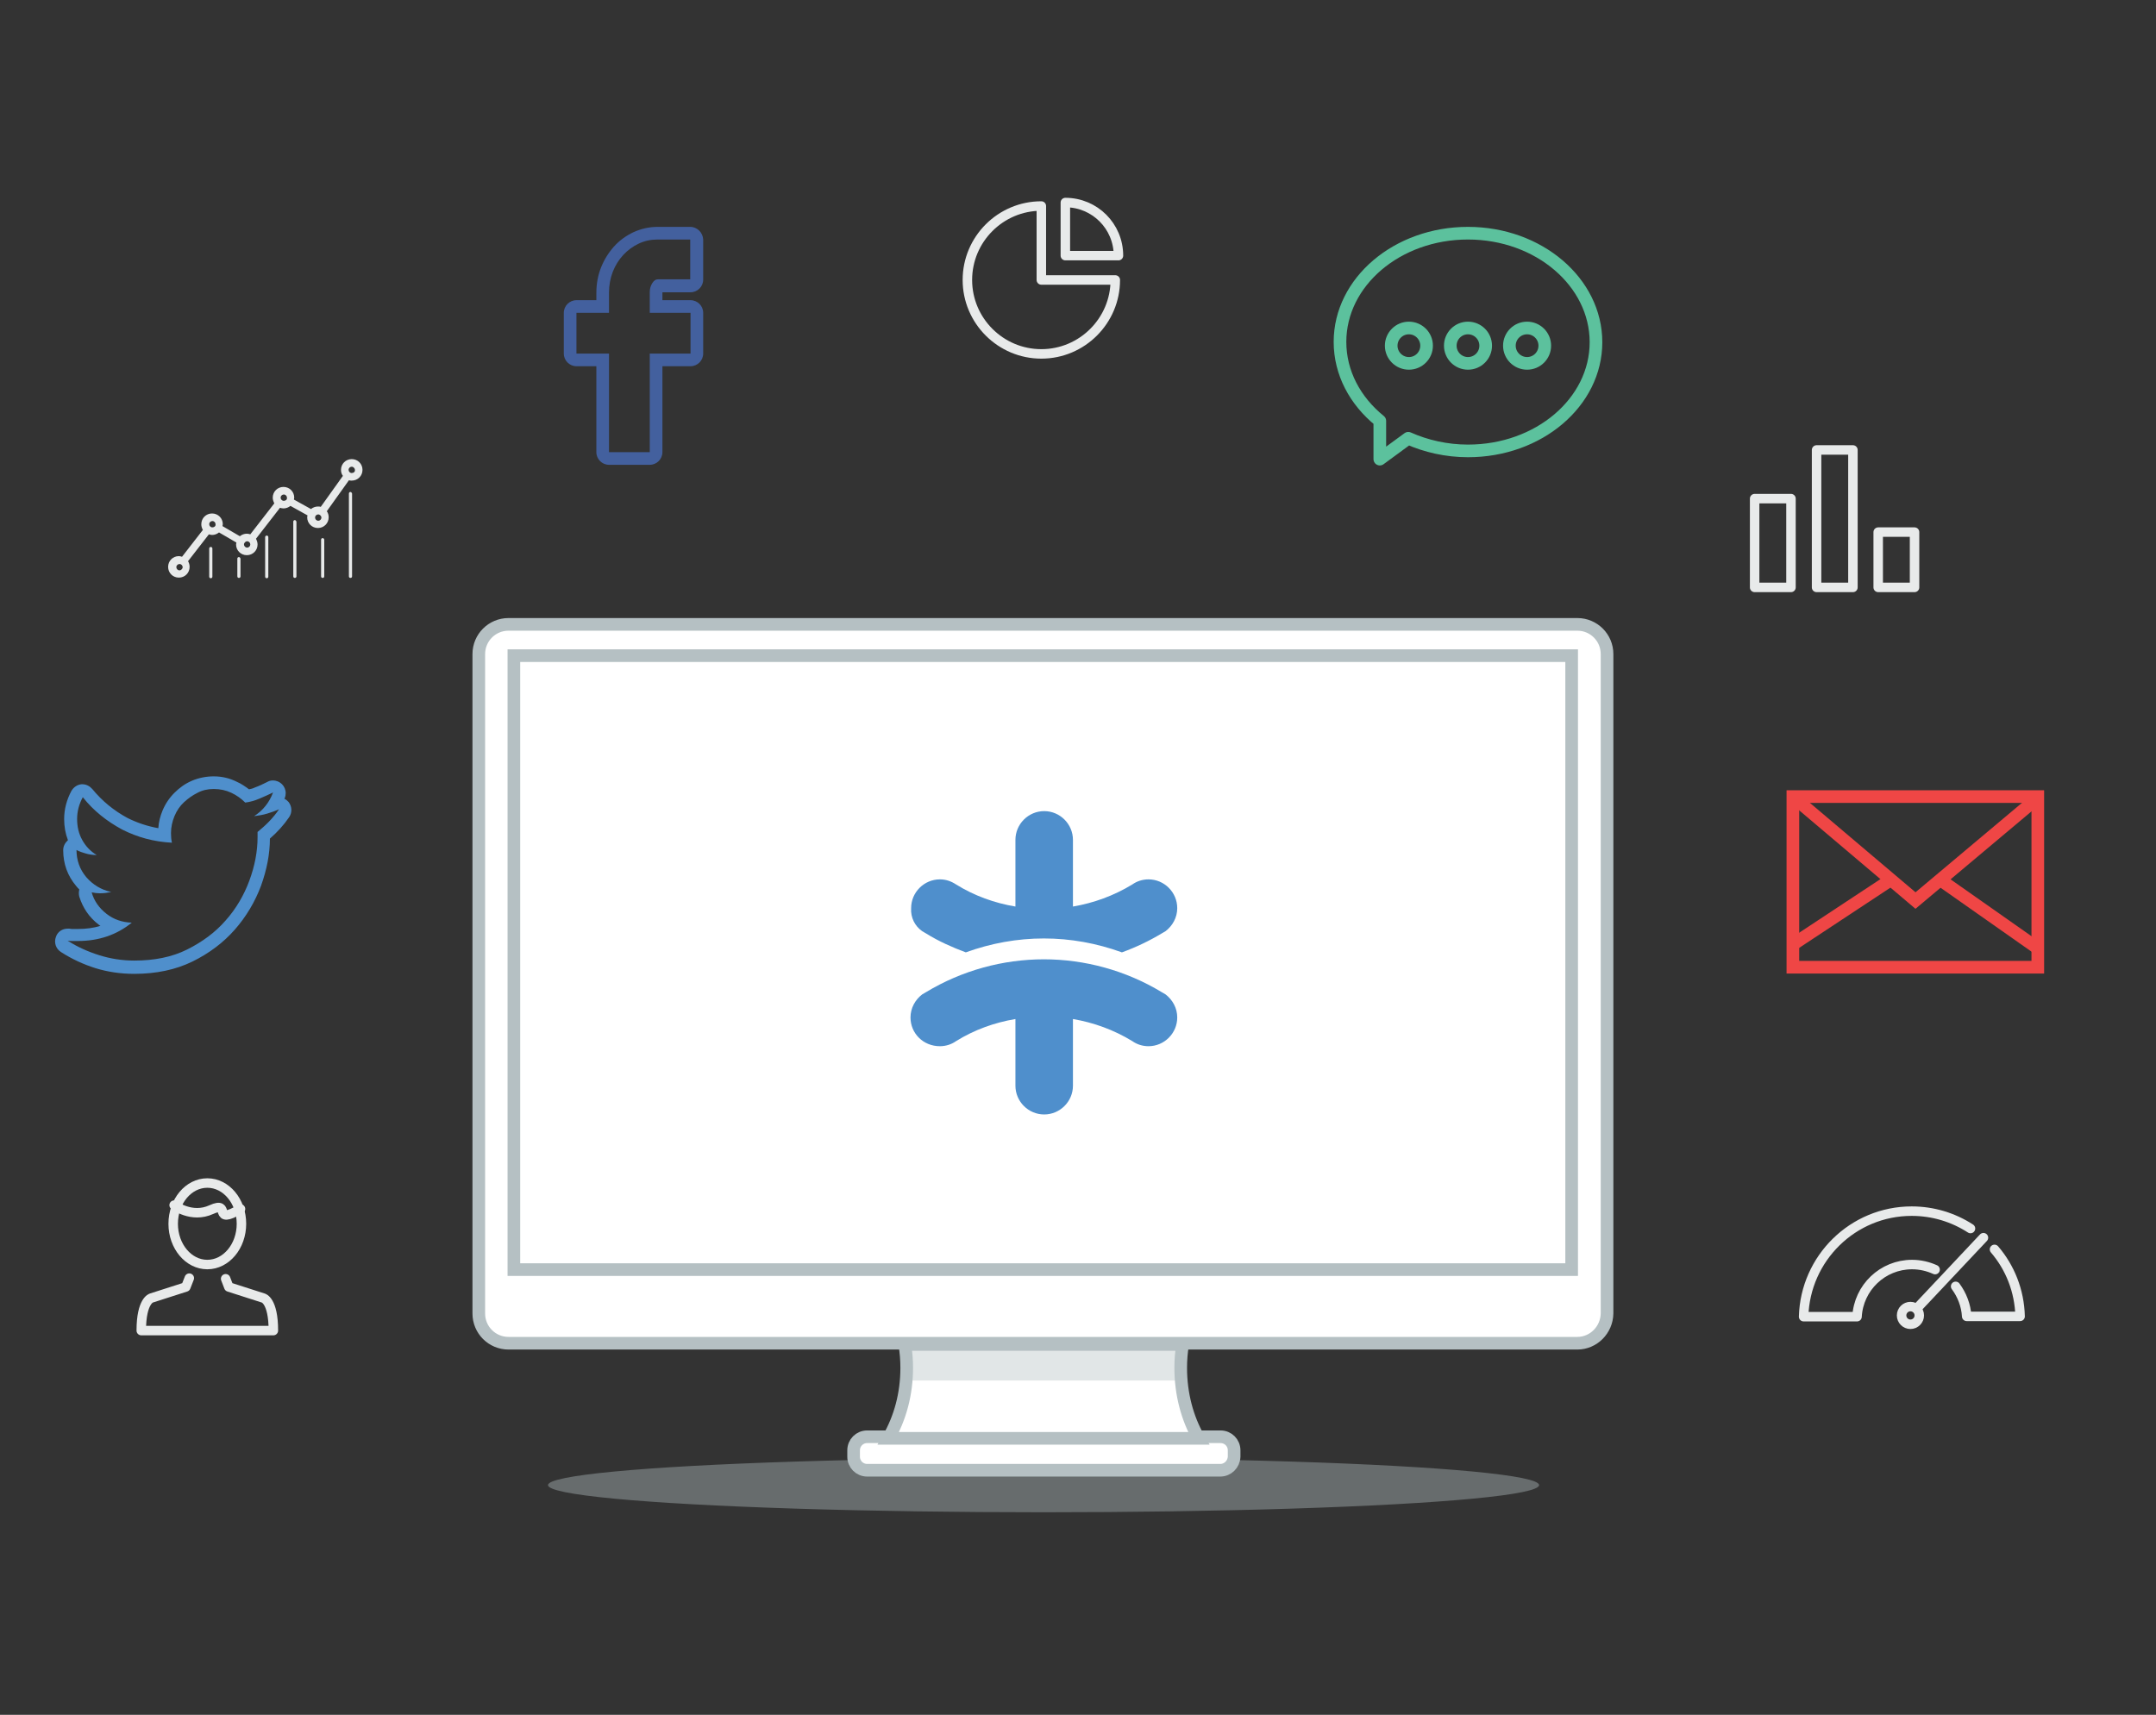 <?xml version="1.0" encoding="utf-8"?>
<!-- Generator: Adobe Illustrator 18.1.0, SVG Export Plug-In . SVG Version: 6.00 Build 0)  -->
<!DOCTYPE svg PUBLIC "-//W3C//DTD SVG 1.1//EN" "http://www.w3.org/Graphics/SVG/1.1/DTD/svg11.dtd">
<svg version="1.1" id="Layer_1" xmlns="http://www.w3.org/2000/svg" xmlns:xlink="http://www.w3.org/1999/xlink" x="0px" y="0px"
	 viewBox="0 0 682.2 542.7" enable-background="new 0 0 682.2 542.7" xml:space="preserve">
<rect x="0" y="0" width="682.2" height="542.7" fill="#333333" stroke="none"/>
<ellipse opacity="0.4" fill="#B5C0C3" cx="330.2" cy="470" rx="156.8" ry="8.6"/>
<path fill="#FFFFFF" stroke="#B5C0C3" stroke-width="4" stroke-miterlimit="10" d="M386.1,465.3H274.4c-2.4,0-4.3-1.9-4.3-4.3v-2
	c0-2.4,1.9-4.3,4.3-4.3h111.8c2.4,0,4.3,1.9,4.3,4.3v2C390.4,463.4,388.5,465.3,386.1,465.3z"/>
<path fill="#FFFFFF" stroke="#B5C0C3" stroke-width="4" stroke-miterlimit="10" d="M499.1,425.1H160.9c-5.2,0-9.4-4.2-9.4-9.4V207
	c0-5.2,4.2-9.4,9.4-9.4h338.2c5.2,0,9.4,4.2,9.4,9.4v208.7C508.4,420.9,504.2,425.1,499.1,425.1z"/>
<path fill="#FFFFFF" stroke="#B5C0C3" stroke-width="4" stroke-miterlimit="10" d="M373.6,432.9c0-2.5,0.2-5,0.6-7.4h-87.9
	c0.4,2.4,0.6,4.9,0.6,7.4c0,8.3-2.1,15.9-5.8,22.3h8.6h81h8.6C375.7,448.9,373.6,441.2,373.6,432.9z"/>
<rect x="162.6" y="207.5" fill="#FFFFFF" stroke="#B5C0C3" stroke-width="4" stroke-miterlimit="10" width="334.7" height="194.3"/>
<path opacity="0.4" fill="#B5C0C3" d="M375.3,426.4h-82.7h-3.5h-1.1l0,0.2c0.4,2.5,0.6,5.1,0.6,7.6c0,0.9,0,1.8-0.1,2.7h1.1h1.1h84
	c0-0.9-0.1-1.8-0.1-2.7c0-2.5,0.2-5.1,0.6-7.6L375.3,426.4z"/>
<g>
	<g>
		
			<ellipse fill="none" stroke="#E8EAEA" stroke-width="3" stroke-linecap="round" stroke-linejoin="round" stroke-miterlimit="10" cx="65.6" cy="387.3" rx="10.8" ry="12.9"/>
		<path fill="none" stroke="#E8EAEA" stroke-width="3" stroke-linecap="round" stroke-linejoin="round" stroke-miterlimit="10" d="
			M71.4,404.7l1,2.6l10.9,3.5c0,0,3.2,0.7,3.2,10.3H44.7c0-9.5,3.2-10.3,3.2-10.3l10.9-3.5l1.1-2.8"/>
	</g>
	<path fill="none" stroke="#E8EAEA" stroke-width="3" stroke-linecap="round" stroke-linejoin="round" stroke-miterlimit="10" d="
		M55.1,381.4c0,0,5.5,4.3,11.8,1.4c6.4-2.9,0.1,5.2,9.2-0.2"/>
</g>
<g>
	<g>
		<path fill="#4F8FCC" d="M288.1,322c0-3,1.5-5.6,3.7-7.3c0.4-0.2,0.8-0.5,1.2-0.7c11.4-6.9,24.4-10.4,37.3-10.4
			c12.9,0,25.9,3.5,37.3,10.4c0.4,0.2,0.8,0.5,1.2,0.7c2.2,1.7,3.7,4.3,3.7,7.3c0,5-4.1,9.1-9.1,9.1c-1.9,0-3.7-0.6-5.1-1.6
			c-5.9-3.6-12.3-5.9-18.8-7v21.1c0,5-4.1,9.1-9.1,9.1c-5,0-9.1-4.1-9.1-9.1v-21.1c-6.6,1.1-13,3.4-18.8,7c-1.4,1-3.2,1.6-5.1,1.6
			C292.1,331.1,288.1,327,288.1,322z"/>
		<g>
			<path fill="#4F8FCC" d="M291.8,294.7c0.4,0.2,0.8,0.5,1.2,0.7c4,2.5,8.3,4.4,12.6,6c8-2.9,16.3-4.4,24.7-4.4
				c8.4,0,16.7,1.5,24.7,4.4c4.4-1.6,8.6-3.6,12.6-6c0.4-0.2,0.8-0.5,1.2-0.7c2.2-1.7,3.7-4.3,3.7-7.3c0-5-4.1-9.1-9.1-9.1
				c-1.9,0-3.7,0.6-5.1,1.6c-5.9,3.6-12.3,5.9-18.8,7v-21.1c0-5-4.1-9.1-9.1-9.1c-5,0-9.1,4.1-9.1,9.1v21.1c-6.6-1.1-13-3.4-18.8-7
				c-1.5-1-3.2-1.6-5.1-1.6c-5,0-9.1,4.1-9.1,9.1C288.1,290.4,289.5,293.1,291.8,294.7z"/>
		</g>
	</g>
</g>
<g>
	<path fill="#E8EAEA" d="M110.9,155.7c-0.3,0-0.5,0.2-0.5,0.5v26.2c0,0.3,0.2,0.5,0.5,0.5c0.3,0,0.5-0.2,0.5-0.5v-26.2
		C111.3,155.9,111.1,155.7,110.9,155.7z"/>
	<path fill="#E8EAEA" d="M102.1,170.3c-0.3,0-0.5,0.2-0.5,0.5v11.6c0,0.3,0.2,0.5,0.5,0.5c0.3,0,0.5-0.2,0.5-0.5v-11.6
		C102.6,170.6,102.4,170.3,102.1,170.3z"/>
	<path fill="#E8EAEA" d="M93.3,164.6c-0.3,0-0.5,0.2-0.5,0.5v17.3c0,0.3,0.2,0.5,0.5,0.5c0.3,0,0.5-0.2,0.5-0.5v-17.3
		C93.7,164.8,93.5,164.6,93.3,164.6z"/>
	<path fill="#E8EAEA" d="M84.4,169.5c-0.3,0-0.5,0.2-0.5,0.5v12.5c0,0.3,0.2,0.5,0.5,0.5c0.3,0,0.5-0.2,0.5-0.5v-12.5
		C84.9,169.7,84.7,169.5,84.4,169.5z"/>
	<path fill="#E8EAEA" d="M75.6,176.3c-0.3,0-0.5,0.2-0.5,0.5v5.6c0,0.3,0.2,0.5,0.5,0.5s0.5-0.2,0.5-0.5v-5.6
		C76,176.5,75.8,176.3,75.6,176.3z"/>
	<path fill="#E8EAEA" d="M66.7,173.1c-0.3,0-0.5,0.2-0.5,0.5v8.9c0,0.3,0.2,0.5,0.5,0.5s0.5-0.2,0.5-0.5v-8.9
		C67.2,173.3,67,173.1,66.7,173.1z"/>
	<path fill="#E8EAEA" d="M111.3,145.3c-1.9,0-3.4,1.5-3.4,3.4c0,0.7,0.2,1.4,0.6,1.9l-7,9.8c-0.3-0.1-0.6-0.1-0.9-0.1
		c-0.8,0-1.6,0.3-2.2,0.8l-5.4-3c0-0.2,0.1-0.4,0.1-0.6c0-1.9-1.5-3.4-3.4-3.4c-1.9,0-3.4,1.5-3.4,3.4c0,0.6,0.2,1.2,0.5,1.8
		l-7.6,9.8c-0.3-0.1-0.7-0.2-1.1-0.2c-0.8,0-1.6,0.3-2.2,0.8l-5.5-3.2c0-0.2,0.1-0.4,0.1-0.6c0-1.9-1.5-3.4-3.4-3.4
		c-1.9,0-3.4,1.5-3.4,3.4c0,0.7,0.2,1.3,0.5,1.8l-6.6,8.5c-0.3-0.1-0.7-0.2-1-0.2c-1.9,0-3.4,1.5-3.4,3.4s1.5,3.4,3.4,3.4
		c1.9,0,3.4-1.5,3.4-3.4c0-0.7-0.2-1.3-0.5-1.8l6.6-8.5c0.3,0.1,0.7,0.2,1,0.2c0.8,0,1.6-0.3,2.2-0.8l5.5,3.2c0,0.2-0.1,0.4-0.1,0.6
		c0,1.9,1.5,3.4,3.4,3.4c1.9,0,3.4-1.5,3.4-3.4c0-0.6-0.2-1.2-0.5-1.8l7.6-9.8c0.3,0.1,0.7,0.2,1.1,0.2c0.8,0,1.6-0.3,2.2-0.8l5.4,3
		c0,0.2-0.1,0.4-0.1,0.6c0,1.9,1.5,3.4,3.4,3.4s3.4-1.5,3.4-3.4c0-0.7-0.2-1.4-0.6-1.9l7-9.8c0.3,0.1,0.6,0.1,0.9,0.1
		c1.9,0,3.4-1.5,3.4-3.4S113.2,145.3,111.3,145.3z M56.8,180.5c-0.6,0-1-0.5-1-1c0-0.6,0.5-1,1-1c0.6,0,1,0.5,1,1
		C57.8,180,57.3,180.5,56.8,180.5z M67.2,166.9c-0.6,0-1-0.5-1-1c0-0.6,0.5-1,1-1c0.6,0,1,0.5,1,1C68.3,166.5,67.8,166.9,67.2,166.9
		z M78.2,173.3c-0.6,0-1-0.5-1-1s0.5-1,1-1c0.6,0,1,0.5,1,1S78.8,173.3,78.2,173.3z M89.8,158.5c-0.6,0-1-0.5-1-1c0-0.6,0.5-1,1-1
		c0.6,0,1,0.5,1,1C90.9,158.1,90.4,158.5,89.8,158.5z M100.7,164.8c-0.6,0-1-0.5-1-1c0-0.6,0.5-1,1-1s1,0.5,1,1
		C101.7,164.3,101.3,164.8,100.7,164.8z M111.3,149.7c-0.6,0-1-0.5-1-1c0-0.6,0.5-1,1-1s1,0.5,1,1
		C112.4,149.3,111.9,149.7,111.3,149.7z"/>
</g>
<g>
	<g>
		<path fill="none" stroke="#E8EAEA" stroke-width="3" stroke-linecap="round" stroke-linejoin="round" stroke-miterlimit="10" d="
			M618.8,407.1c2,2.7,3.3,6,3.5,9.5h16.9c-0.2-8.1-3.2-15.5-8.1-21.2"/>
		<path fill="none" stroke="#E8EAEA" stroke-width="3" stroke-linecap="round" stroke-linejoin="round" stroke-miterlimit="10" d="
			M623.5,388.8c-5.4-3.5-11.8-5.5-18.6-5.5c-18.6,0-33.7,14.9-34.2,33.4h16.9c0.5-9.2,8.1-16.5,17.4-16.5c2.6,0,5.1,0.6,7.3,1.6"/>
	</g>
	
		<line fill="none" stroke="#E8EAEA" stroke-width="3" stroke-linecap="round" stroke-linejoin="round" stroke-miterlimit="10" x1="606.7" y1="413.9" x2="627.6" y2="391.7"/>
	
		<circle fill="none" stroke="#E8EAEA" stroke-width="3" stroke-linecap="round" stroke-linejoin="round" stroke-miterlimit="10" cx="604.5" cy="416.3" r="2.8"/>
</g>
<g>
	<g>
		<path fill="none" stroke="#E8EAEA" stroke-width="3" stroke-linecap="round" stroke-linejoin="round" stroke-miterlimit="10" d="
			M329.5,65.2c-12.9,0-23.4,10.5-23.4,23.4c0,12.9,10.5,23.4,23.4,23.4c12.9,0,23.4-10.5,23.4-23.4h-23.4V65.2z"/>
	</g>
	<g>
		<path fill="none" stroke="#E8EAEA" stroke-width="3" stroke-linecap="round" stroke-linejoin="round" stroke-miterlimit="10" d="
			M337.1,64.1v16.8h16.8C353.9,71.6,346.4,64.1,337.1,64.1z"/>
	</g>
</g>
<g>
	<g>
		<path fill="#43609E" d="M218.4,75.8v12.6h-10.3c-0.6,0-1.2,0.4-1.7,1.2c-0.5,0.8-0.8,1.7-0.8,2.8V99h12.9v12.9h-12.9v31.2h-12.9
			v-31.2h-10.3V99h10.3v-6.4c0-2.3,0.4-4.5,1.2-6.6c0.8-2,1.9-3.8,3.3-5.3c1.4-1.5,3-2.7,4.9-3.6c1.9-0.9,3.9-1.3,6-1.3H218.4
			 M218.4,71.8h-10.3c-2.7,0-5.3,0.6-7.7,1.7c-2.3,1.1-4.4,2.6-6.1,4.5c-1.7,1.9-3.1,4.1-4.1,6.6c-1,2.5-1.5,5.2-1.5,8.1V95h-6.3
			c-2.2,0-4,1.8-4,4v12.9c0,2.2,1.8,4,4,4h6.3v27.2c0,2.2,1.8,4,4,4h12.9c2.2,0,4-1.8,4-4v-27.2h8.9c2.2,0,4-1.8,4-4V99
			c0-2.2-1.8-4-4-4h-8.9v-2.5h8.9c2.2,0,4-1.8,4-4V75.8C222.4,73.6,220.6,71.8,218.4,71.8L218.4,71.8z"/>
	</g>
</g>
<g>
	<g>
		<path fill="#4F8FCC" d="M67.6,249.7c2.1,0,3.9,0.4,5.6,1.2c1.7,0.8,3.1,1.8,4.4,3.1c1.5-0.2,3-0.6,4.6-1.3
			c1.5-0.6,2.9-1.3,4.2-1.9c-1.2,3.2-3.2,5.7-6,7.5c1.4-0.2,2.8-0.4,4.1-0.8c1.3-0.4,2.5-0.8,3.8-1.4c-1.8,2.7-4.1,5-6.8,7.2v1.6
			c0,4.6-0.9,9.2-2.6,13.8s-4.2,8.9-7.5,12.6c-3.3,3.8-7.4,6.8-12.2,9.2c-4.8,2.4-10.4,3.5-16.7,3.5c-3.9,0-7.6-0.6-11.1-1.7
			c-3.5-1.1-6.9-2.6-10-4.6c0.5,0.1,1.1,0.1,1.6,0.1c0.5,0,1.1,0,1.7,0c6.5,0,12.2-1.9,17-5.8c-3-0.1-5.7-1-8-2.8
			c-2.3-1.8-3.9-4-4.7-6.8c0.9,0.2,1.7,0.3,2.5,0.3c0.7,0,1.3,0,1.9-0.1c0.6-0.1,1.2-0.2,1.8-0.3c-3.2-0.7-5.8-2.3-7.9-4.7
			c-2.1-2.5-3.1-5.4-3.1-8.7V269c0.9,0.5,1.9,0.8,2.9,1.1c1,0.3,2.2,0.5,3.5,0.5c-2-1.2-3.5-2.8-4.6-4.8c-1.1-2-1.6-4.2-1.6-6.6
			c0-2.4,0.6-4.7,1.8-6.9c3.4,4.3,7.6,7.6,12.4,10.2c4.9,2.5,10.1,3.9,15.8,4.2c-0.2-0.9-0.3-1.9-0.3-3c0-1.9,0.4-3.7,1.1-5.4
			c0.7-1.7,1.7-3.2,3-4.4s2.7-2.2,4.3-3C64,250.1,65.7,249.7,67.6,249.7 M86.4,250.9L86.4,250.9 M67.6,245.7c-2.4,0-4.8,0.5-6.9,1.4
			c-2.1,0.9-3.9,2.2-5.5,3.8c-1.6,1.6-2.9,3.5-3.8,5.7c-0.7,1.7-1.2,3.6-1.3,5.5c-3.4-0.6-6.7-1.7-9.7-3.2
			c-4.3-2.3-8.1-5.4-11.2-9.2c-0.8-0.9-1.9-1.5-3.1-1.5c-0.1,0-0.2,0-0.3,0c-1.3,0.1-2.5,0.9-3.2,2.1c-1.5,2.8-2.3,5.8-2.3,8.9
			c0,2.4,0.4,4.6,1.2,6.7c-0.9,0.8-1.5,1.9-1.5,3.1v0.1c0,4.3,1.4,8.1,4.1,11.3c0.3,0.4,0.6,0.7,1,1.1c-0.2,0.7-0.2,1.6,0,2.3
			c1.1,3.5,3.1,6.5,6.1,8.8c0.2,0.2,0.4,0.3,0.6,0.4c-2.2,0.7-4.6,1-7.1,1H23c-0.3,0-0.7,0-1-0.1c-0.2,0-0.4,0-0.6,0
			c-1.7,0-3.2,1-3.7,2.6c-0.7,1.8,0,3.8,1.6,4.8c3.4,2.2,7.1,3.9,10.9,5.1c3.9,1.2,8,1.8,12.3,1.8c6.9,0,13.1-1.3,18.4-3.9
			c5.3-2.6,9.8-6,13.4-10.1c3.6-4.1,6.4-8.8,8.3-13.9c1.8-5,2.8-10,2.8-14.9c2.4-2.1,4.4-4.3,6.1-6.8c1-1.5,0.9-3.4-0.2-4.8
			c-0.4-0.4-0.8-0.8-1.3-1c0-0.1,0-0.1,0.1-0.2c0.2-0.5,0.3-1,0.3-1.6c0-2.2-1.8-4-4-4c0,0,0,0,0,0c-0.1,0-0.2,0-0.2,0
			c-0.6,0-1.2,0.2-1.7,0.5c-1.2,0.6-2.4,1.2-3.8,1.7c-0.6,0.3-1.3,0.5-1.9,0.6c-1.2-0.9-2.5-1.8-3.9-2.4
			C72.7,246.3,70.3,245.7,67.6,245.7L67.6,245.7z"/>
	</g>
</g>
<g>
	<rect x="567.3" y="252.1" fill="none" stroke="#EF4645" stroke-width="4" stroke-miterlimit="10" width="77.5" height="54"/>
	<polyline fill="none" stroke="#EF4645" stroke-width="4" stroke-miterlimit="10" points="568.9,253.5 606.1,285 643.6,253.5 	"/>
	<line fill="none" stroke="#EF4645" stroke-width="4" stroke-miterlimit="10" x1="567.3" y1="298.9" x2="597.9" y2="278.7"/>
	<line fill="none" stroke="#EF4645" stroke-width="4" stroke-miterlimit="10" x1="644.9" y1="300.2" x2="614.3" y2="278.7"/>
</g>
<g>
	<path fill="none" stroke="#5CC19D" stroke-width="4" stroke-linejoin="round" stroke-miterlimit="10" d="M464.5,73.8
		c-22.4,0-40.5,15.4-40.5,34.4c0,9.8,4.8,18.7,12.6,25v12.1l9-6.6c5.6,2.5,12.1,4,18.9,4c22.4,0,40.5-15.4,40.5-34.4
		S486.9,73.8,464.5,73.8z"/>
	<g>
		
			<circle fill="none" stroke="#5CC19D" stroke-width="4" stroke-linejoin="round" stroke-miterlimit="10" cx="445.8" cy="109.4" r="5.6"/>
		
			<circle fill="none" stroke="#5CC19D" stroke-width="4" stroke-linejoin="round" stroke-miterlimit="10" cx="464.5" cy="109.4" r="5.6"/>
		
			<circle fill="none" stroke="#5CC19D" stroke-width="4" stroke-linejoin="round" stroke-miterlimit="10" cx="483.2" cy="109.4" r="5.6"/>
	</g>
</g>
<g>
	
		<rect x="555.2" y="157.8" fill="none" stroke="#E8EAEA" stroke-width="3" stroke-linecap="round" stroke-linejoin="round" stroke-miterlimit="10" width="11.5" height="28.1"/>
	
		<rect x="574.8" y="142.4" fill="none" stroke="#E8EAEA" stroke-width="3" stroke-linecap="round" stroke-linejoin="round" stroke-miterlimit="10" width="11.5" height="43.5"/>
	
		<rect x="594.3" y="168.4" fill="none" stroke="#E8EAEA" stroke-width="3" stroke-linecap="round" stroke-linejoin="round" stroke-miterlimit="10" width="11.5" height="17.5"/>
</g>
</svg>
